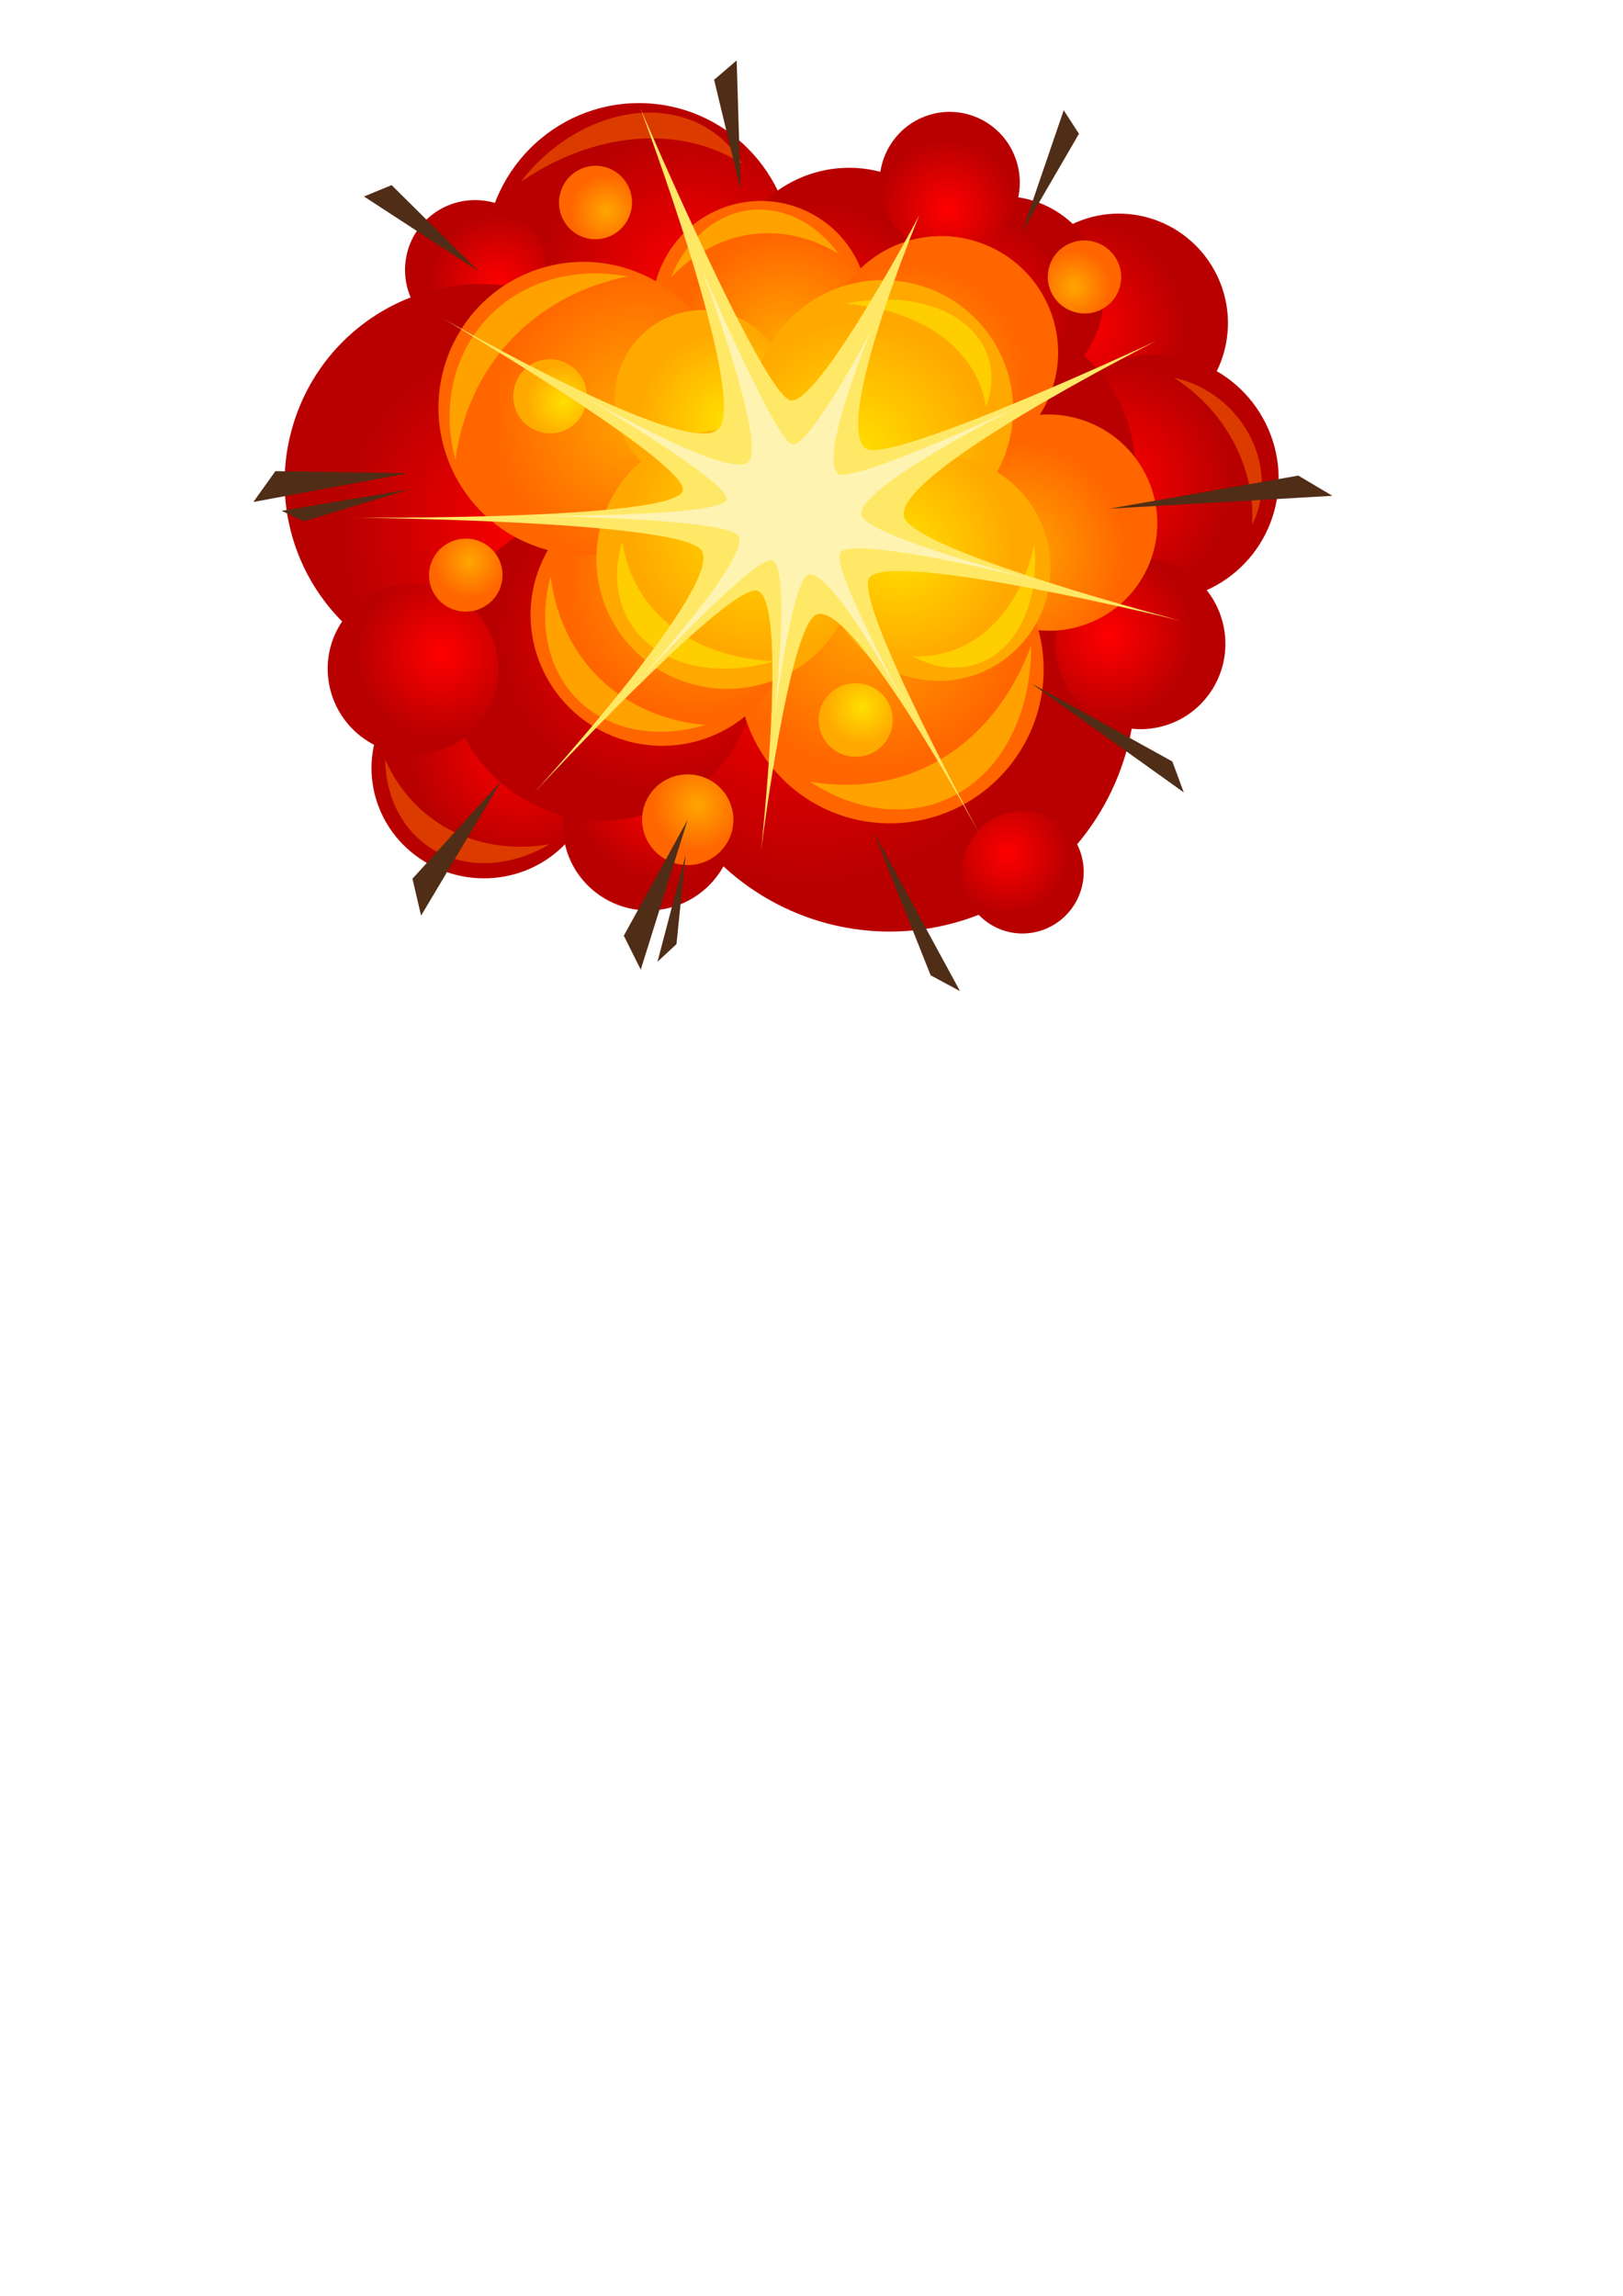 <?xml version="1.0" encoding="UTF-8" standalone="no"?>
<!-- Created with Inkscape (http://www.inkscape.org/) -->

<svg
   xmlns:dc="http://purl.org/dc/elements/1.1/"
   xmlns:cc="http://creativecommons.org/ns#"
   xmlns:rdf="http://www.w3.org/1999/02/22-rdf-syntax-ns#"
   xmlns:svg="http://www.w3.org/2000/svg"
   xmlns="http://www.w3.org/2000/svg"
   xmlns:xlink="http://www.w3.org/1999/xlink"
   xmlns:sodipodi="http://sodipodi.sourceforge.net/DTD/sodipodi-0.dtd"
   xmlns:inkscape="http://www.inkscape.org/namespaces/inkscape"
   width="210mm"
   height="297mm"
   viewBox="0 0 744.094 1052.362"
   id="svg2"
   version="1.1"
   inkscape:version="0.91 r13725"
   sodipodi:docname="explosion.svg"
   inkscape:export-filename="C:\Users\ershi\Desktop\path4246.png"
   inkscape:export-xdpi="93.153381"
   inkscape:export-ydpi="93.153381">
  <defs
     id="defs4">
    <linearGradient
       id="linearGradient4854"
       inkscape:collect="always">
      <stop
         id="stop4856"
         offset="0"
         style="stop-color:#ffa600;stop-opacity:1" />
      <stop
         id="stop4858"
         offset="1"
         style="stop-color:#ff6600;stop-opacity:1" />
    </linearGradient>
    <linearGradient
       id="linearGradient4848"
       inkscape:collect="always">
      <stop
         id="stop4850"
         offset="0"
         style="stop-color:#ffdf00;stop-opacity:1" />
      <stop
         id="stop4852"
         offset="1"
         style="stop-color:#ffa900;stop-opacity:1" />
    </linearGradient>
    <linearGradient
       inkscape:collect="always"
       id="linearGradient4144">
      <stop
         style="stop-color:#ff0000;stop-opacity:1"
         offset="0"
         id="stop4146" />
      <stop
         style="stop-color:#b80000;stop-opacity:1"
         offset="1"
         id="stop4148" />
    </linearGradient>
    <radialGradient
       inkscape:collect="always"
       xlink:href="#linearGradient4854"
       id="radialGradient4838"
       cx="622.254"
       cy="303.248"
       fx="622.254"
       fy="303.248"
       r="70.711"
       gradientTransform="matrix(0.943,0,0,0.95,-369.155,-14.504)"
       gradientUnits="userSpaceOnUse" />
    <radialGradient
       inkscape:collect="always"
       xlink:href="#linearGradient4144"
       id="radialGradient4842"
       gradientUnits="userSpaceOnUse"
       gradientTransform="matrix(1,0,0,1.007,-305.066,-174.816)"
       cx="622.254"
       cy="303.248"
       fx="622.254"
       fy="303.248"
       r="70.711" />
    <radialGradient
       inkscape:collect="always"
       xlink:href="#linearGradient4848"
       id="radialGradient4846"
       gradientUnits="userSpaceOnUse"
       gradientTransform="matrix(0.567,0,0,0.571,19.655,-76.09)"
       cx="622.254"
       cy="303.248"
       fx="622.254"
       fy="303.248"
       r="70.711" />
    <radialGradient
       inkscape:collect="always"
       xlink:href="#linearGradient4144"
       id="radialGradient4862"
       gradientUnits="userSpaceOnUse"
       gradientTransform="matrix(1.27,0,0,1.279,-485.285,-223.726)"
       cx="622.254"
       cy="303.248"
       fx="622.254"
       fy="303.248"
       r="70.711" />
    <radialGradient
       inkscape:collect="always"
       xlink:href="#linearGradient4144"
       id="radialGradient4866"
       gradientUnits="userSpaceOnUse"
       gradientTransform="matrix(1,0,0,1.007,-694.024,106.799)"
       cx="622.254"
       cy="303.248"
       fx="622.254"
       fy="303.248"
       r="70.711" />
    <radialGradient
       inkscape:collect="always"
       xlink:href="#linearGradient4144"
       id="radialGradient4870"
       gradientUnits="userSpaceOnUse"
       gradientTransform="matrix(0.551,0,0,0.555,-475.649,168.021)"
       cx="622.254"
       cy="303.248"
       fx="622.254"
       fy="303.248"
       r="70.711" />
    <radialGradient
       inkscape:collect="always"
       xlink:href="#linearGradient4144"
       id="radialGradient4874"
       gradientUnits="userSpaceOnUse"
       gradientTransform="matrix(0.712,0,0,0.722,-594.742,173.174)"
       cx="622.254"
       cy="303.248"
       fx="622.254"
       fy="303.248"
       r="70.711" />
    <radialGradient
       inkscape:collect="always"
       xlink:href="#linearGradient4144"
       id="radialGradient4878"
       gradientUnits="userSpaceOnUse"
       gradientTransform="matrix(0.998,0,0,1.006,-549.439,-789.05)"
       cx="622.254"
       cy="303.248"
       fx="622.254"
       fy="303.248"
       r="70.711" />
    <radialGradient
       inkscape:collect="always"
       xlink:href="#linearGradient4144"
       id="radialGradient4882"
       gradientUnits="userSpaceOnUse"
       gradientTransform="matrix(1.594,0,0,1.606,-1367.995,-771.907)"
       cx="622.254"
       cy="303.248"
       fx="622.254"
       fy="303.248"
       r="70.711" />
    <radialGradient
       inkscape:collect="always"
       xlink:href="#linearGradient4144"
       id="radialGradient4886"
       gradientUnits="userSpaceOnUse"
       gradientTransform="matrix(0.998,0,0,1.006,-220.426,-421.478)"
       cx="622.254"
       cy="303.248"
       fx="622.254"
       fy="303.248"
       r="70.711" />
    <radialGradient
       inkscape:collect="always"
       xlink:href="#linearGradient4144"
       id="radialGradient4890"
       gradientUnits="userSpaceOnUse"
       gradientTransform="matrix(0.794,0,0,0.8,-485.302,-644.479)"
       cx="622.254"
       cy="303.248"
       fx="622.254"
       fy="303.248"
       r="70.711" />
    <radialGradient
       inkscape:collect="always"
       xlink:href="#linearGradient4144"
       id="radialGradient4894"
       gradientUnits="userSpaceOnUse"
       gradientTransform="matrix(0.551,0,0,0.555,-772.827,-566.014)"
       cx="622.254"
       cy="303.248"
       fx="622.254"
       fy="303.248"
       r="70.711" />
    <radialGradient
       inkscape:collect="always"
       xlink:href="#linearGradient4144"
       id="radialGradient4898"
       gradientUnits="userSpaceOnUse"
       gradientTransform="matrix(0.458,0,0,0.455,-38.142,-509.46)"
       cx="622.254"
       cy="303.248"
       fx="622.254"
       fy="303.248"
       r="70.711" />
    <radialGradient
       inkscape:collect="always"
       xlink:href="#linearGradient4144"
       id="radialGradient4902"
       gradientUnits="userSpaceOnUse"
       gradientTransform="matrix(0.794,0,0,0.8,-808.333,-699.53)"
       cx="622.254"
       cy="303.248"
       fx="622.254"
       fy="303.248"
       r="70.711" />
    <radialGradient
       inkscape:collect="always"
       xlink:href="#linearGradient4144"
       id="radialGradient4906"
       gradientUnits="userSpaceOnUse"
       gradientTransform="matrix(0.642,0,0,0.647,-529.888,-645.862)"
       cx="622.254"
       cy="303.248"
       fx="622.254"
       fy="303.248"
       r="70.711" />
    <radialGradient
       inkscape:collect="always"
       xlink:href="#linearGradient4144"
       id="radialGradient4910"
       gradientUnits="userSpaceOnUse"
       gradientTransform="matrix(0.458,0,0,0.455,-45.501,-29.932)"
       cx="622.254"
       cy="303.248"
       fx="622.254"
       fy="303.248"
       r="70.711" />
    <radialGradient
       inkscape:collect="always"
       xlink:href="#linearGradient4854"
       id="radialGradient4914"
       gradientUnits="userSpaceOnUse"
       gradientTransform="matrix(0.844,0,0,0.85,-652.002,139.479)"
       cx="622.254"
       cy="303.248"
       fx="622.254"
       fy="303.248"
       r="70.711" />
    <radialGradient
       inkscape:collect="always"
       xlink:href="#linearGradient4854"
       id="radialGradient4918"
       gradientUnits="userSpaceOnUse"
       gradientTransform="matrix(0.987,0,0,0.994,-1098.014,-234.377)"
       cx="622.254"
       cy="303.248"
       fx="622.254"
       fy="303.248"
       r="70.711" />
    <radialGradient
       inkscape:collect="always"
       xlink:href="#linearGradient4854"
       id="radialGradient4922"
       gradientUnits="userSpaceOnUse"
       gradientTransform="matrix(0.701,0,0,0.706,-44.462,-242.251)"
       cx="622.254"
       cy="303.248"
       fx="622.254"
       fy="303.248"
       r="70.711" />
    <radialGradient
       inkscape:collect="always"
       xlink:href="#linearGradient4854"
       id="radialGradient4926"
       gradientUnits="userSpaceOnUse"
       gradientTransform="matrix(0.75,0,0,0.756,-455.644,-681.052)"
       cx="622.254"
       cy="303.248"
       fx="622.254"
       fy="303.248"
       r="70.711" />
    <radialGradient
       inkscape:collect="always"
       xlink:href="#linearGradient4854"
       id="radialGradient4930"
       gradientUnits="userSpaceOnUse"
       gradientTransform="matrix(0.701,0,0,0.706,-370.861,-740.637)"
       cx="622.254"
       cy="303.248"
       fx="622.254"
       fy="303.248"
       r="70.711" />
    <radialGradient
       inkscape:collect="always"
       xlink:href="#linearGradient4854"
       id="radialGradient4934"
       gradientUnits="userSpaceOnUse"
       gradientTransform="matrix(0.237,0,0,0.238,-204.376,-578.911)"
       cx="622.254"
       cy="303.248"
       fx="622.254"
       fy="303.248"
       r="70.711" />
    <radialGradient
       inkscape:collect="always"
       xlink:href="#linearGradient4144"
       id="radialGradient4938"
       gradientUnits="userSpaceOnUse"
       gradientTransform="matrix(0.702,0,0,0.707,-776.514,-603.144)"
       cx="622.254"
       cy="303.248"
       fx="622.254"
       fy="303.248"
       r="70.711" />
    <radialGradient
       inkscape:collect="always"
       xlink:href="#linearGradient4854"
       id="radialGradient4942"
       gradientUnits="userSpaceOnUse"
       gradientTransform="matrix(0.237,0,0,0.238,-434.123,102.127)"
       cx="622.254"
       cy="303.248"
       fx="622.254"
       fy="303.248"
       r="70.711" />
    <radialGradient
       inkscape:collect="always"
       xlink:href="#linearGradient4854"
       id="radialGradient4946"
       gradientUnits="userSpaceOnUse"
       gradientTransform="matrix(0.294,0,0,0.296,-506.725,276.023)"
       cx="622.254"
       cy="303.248"
       fx="622.254"
       fy="303.248"
       r="70.711" />
    <radialGradient
       inkscape:collect="always"
       xlink:href="#linearGradient4854"
       id="radialGradient4950"
       gradientUnits="userSpaceOnUse"
       gradientTransform="matrix(0.237,0,0,0.238,145.686,-43.059)"
       cx="622.254"
       cy="303.248"
       fx="622.254"
       fy="303.248"
       r="70.711" />
    <radialGradient
       inkscape:collect="always"
       xlink:href="#linearGradient4144"
       id="radialGradient4954"
       gradientUnits="userSpaceOnUse"
       gradientTransform="matrix(0.551,0,0,0.555,-728.261,108.18)"
       cx="622.254"
       cy="303.248"
       fx="622.254"
       fy="303.248"
       r="70.711" />
    <radialGradient
       inkscape:collect="always"
       xlink:href="#linearGradient4848"
       id="radialGradient4958"
       gradientUnits="userSpaceOnUse"
       gradientTransform="matrix(0.839,0,0,0.845,-349.372,-665.541)"
       cx="622.254"
       cy="303.248"
       fx="622.254"
       fy="303.248"
       r="70.711" />
    <radialGradient
       inkscape:collect="always"
       xlink:href="#linearGradient4848"
       id="radialGradient4962"
       gradientUnits="userSpaceOnUse"
       gradientTransform="matrix(0.725,0,0,0.73,-858.693,-481.668)"
       cx="622.254"
       cy="303.248"
       fx="622.254"
       fy="303.248"
       r="70.711" />
    <radialGradient
       inkscape:collect="always"
       xlink:href="#linearGradient4848"
       id="radialGradient4966"
       gradientUnits="userSpaceOnUse"
       gradientTransform="matrix(0.839,0,0,0.845,-642.528,150.075)"
       cx="622.254"
       cy="303.248"
       fx="622.254"
       fy="303.248"
       r="70.711" />
    <radialGradient
       inkscape:collect="always"
       xlink:href="#linearGradient4848"
       id="radialGradient4970"
       gradientUnits="userSpaceOnUse"
       gradientTransform="matrix(0.239,0,0,0.24,104.151,118.58)"
       cx="622.254"
       cy="303.248"
       fx="622.254"
       fy="303.248"
       r="70.711" />
    <radialGradient
       inkscape:collect="always"
       xlink:href="#linearGradient4848"
       id="radialGradient4974"
       gradientUnits="userSpaceOnUse"
       gradientTransform="matrix(0.239,0,0,0.24,-458.541,334.073)"
       cx="622.254"
       cy="303.248"
       fx="622.254"
       fy="303.248"
       r="70.711" />
    <radialGradient
       inkscape:collect="always"
       xlink:href="#linearGradient4144"
       id="radialGradient4224"
       gradientUnits="userSpaceOnUse"
       gradientTransform="matrix(0.395,0,0,0.398,-831.747,-274.439)"
       cx="622.254"
       cy="303.248"
       fx="622.254"
       fy="303.248"
       r="70.711" />
  </defs>
  <sodipodi:namedview
     id="base"
     pagecolor="#ffffff"
     bordercolor="#666666"
     borderopacity="1.0"
     inkscape:pageopacity="0.0"
     inkscape:pageshadow="2"
     inkscape:zoom="0.98994949"
     inkscape:cx="294.35359"
     inkscape:cy="852.02799"
     inkscape:document-units="px"
     inkscape:current-layer="layer1"
     showgrid="false"
     showguides="false"
     inkscape:window-width="1366"
     inkscape:window-height="715"
     inkscape:window-x="-8"
     inkscape:window-y="-8"
     inkscape:window-maximized="1" />
  <g
     inkscape:label="Layer 1"
     inkscape:groupmode="layer"
     id="layer1"
     sodipodi:insensitive="true">
    <ellipse
       style="opacity:1;fill:url(#radialGradient4874);fill-opacity:1;fill-rule:evenodd;stroke:none;stroke-width:1px;stroke-linecap:butt;stroke-linejoin:miter;stroke-opacity:1"
       id="ellipse4872"
       cx="-168.807"
       cy="383.535"
       rx="50.364"
       ry="51.079"
       transform="matrix(0.573,-0.82,0.83,0.558,0,0)" />
    <ellipse
       ry="71.216"
       rx="70.711"
       cy="118.476"
       cx="292.944"
       id="ellipse4840"
       style="opacity:1;fill:url(#radialGradient4842);fill-opacity:1;fill-rule:evenodd;stroke:none;stroke-width:1px;stroke-linecap:butt;stroke-linejoin:miter;stroke-opacity:1" />
    <ellipse
       style="opacity:1;fill:url(#radialGradient4910);fill-opacity:1;fill-rule:evenodd;stroke:none;stroke-width:1px;stroke-linecap:butt;stroke-linejoin:miter;stroke-opacity:1"
       id="ellipse4908"
       cx="228.315"
       cy="102.645"
       rx="32.377"
       ry="32.192"
       transform="matrix(0.995,0.095,-0.089,0.996,0,0)" />
    <ellipse
       style="opacity:1;fill:url(#radialGradient4862);fill-opacity:1;fill-rule:evenodd;stroke:none;stroke-width:1px;stroke-linecap:butt;stroke-linejoin:miter;stroke-opacity:1"
       id="ellipse4860"
       cx="273.983"
       cy="148.655"
       rx="89.778"
       ry="90.42"
       transform="matrix(0.959,0.285,-0.285,0.959,0,0)" />
    <ellipse
       style="opacity:1;fill:url(#radialGradient4938);fill-opacity:1;fill-rule:evenodd;stroke:none;stroke-width:1px;stroke-linecap:butt;stroke-linejoin:miter;stroke-opacity:1"
       id="ellipse4936"
       cx="-356.917"
       cy="-397.353"
       rx="49.615"
       ry="49.969"
       transform="matrix(-0.848,0.53,-0.53,-0.848,0,0)" />
    <ellipse
       transform="matrix(-0.848,0.53,-0.53,-0.848,0,0)"
       ry="56.569"
       rx="56.167"
       cy="-466.561"
       cx="-333.318"
       id="ellipse4900"
       style="opacity:1;fill:url(#radialGradient4902);fill-opacity:1;fill-rule:evenodd;stroke:none;stroke-width:1px;stroke-linecap:butt;stroke-linejoin:miter;stroke-opacity:1" />
    <ellipse
       transform="matrix(-0.56,0.828,-0.828,-0.56,0,0)"
       ry="45.741"
       rx="45.416"
       cy="-457.485"
       cx="-145.795"
       id="ellipse4904"
       style="opacity:1;fill:url(#radialGradient4906);fill-opacity:1;fill-rule:evenodd;stroke:none;stroke-width:1px;stroke-linecap:butt;stroke-linejoin:miter;stroke-opacity:1" />
    <ellipse
       style="opacity:1;fill:url(#radialGradient4890);fill-opacity:1;fill-rule:evenodd;stroke:none;stroke-width:1px;stroke-linecap:butt;stroke-linejoin:miter;stroke-opacity:1"
       id="ellipse4888"
       cx="-10.287"
       cy="-411.509"
       rx="56.167"
       ry="56.569"
       transform="matrix(-0.347,0.938,-0.938,-0.347,0,0)" />
    <ellipse
       transform="matrix(-0.344,0.939,-0.939,-0.344,0,0)"
       ry="71.106"
       rx="70.602"
       cy="-496.209"
       cx="47.651"
       id="ellipse4876"
       style="opacity:1;fill:url(#radialGradient4878);fill-opacity:1;fill-rule:evenodd;stroke:none;stroke-width:1px;stroke-linecap:butt;stroke-linejoin:miter;stroke-opacity:1" />
    <ellipse
       style="opacity:1;fill:url(#radialGradient4886);fill-opacity:1;fill-rule:evenodd;stroke:none;stroke-width:1px;stroke-linecap:butt;stroke-linejoin:miter;stroke-opacity:1"
       id="ellipse4884"
       cx="376.663"
       cy="-128.638"
       rx="70.602"
       ry="71.106"
       transform="matrix(0.616,0.788,-0.788,0.616,0,0)" />
    <ellipse
       transform="matrix(-0.071,-0.997,0.997,-0.071,0,0)"
       ry="39.242"
       rx="38.964"
       cy="269.792"
       cx="-398.741"
       id="ellipse4952"
       style="opacity:1;fill:url(#radialGradient4954);fill-opacity:1;fill-rule:evenodd;stroke:none;stroke-width:1px;stroke-linecap:butt;stroke-linejoin:miter;stroke-opacity:1" />
    <ellipse
       style="opacity:1;fill:url(#radialGradient4882);fill-opacity:1;fill-rule:evenodd;stroke:none;stroke-width:1px;stroke-linecap:butt;stroke-linejoin:miter;stroke-opacity:1"
       id="ellipse4880"
       cx="-414.644"
       cy="-304.339"
       rx="112.727"
       ry="113.533"
       transform="matrix(-1,-0.022,0.022,-1,0,0)" />
    <ellipse
       transform="matrix(-0.902,-0.431,0.431,-0.902,0,0)"
       ry="28.116"
       rx="27.916"
       cy="-158.65"
       cx="-595.656"
       id="ellipse4222"
       style="opacity:1;fill:url(#radialGradient4224);fill-opacity:1;fill-rule:evenodd;stroke:none;stroke-width:1px;stroke-linecap:butt;stroke-linejoin:miter;stroke-opacity:1" />
    <ellipse
       style="opacity:1;fill:url(#radialGradient4866);fill-opacity:1;fill-rule:evenodd;stroke:none;stroke-width:1px;stroke-linecap:butt;stroke-linejoin:miter;stroke-opacity:1"
       id="ellipse4864"
       cx="-96.013"
       cy="400.091"
       rx="70.711"
       ry="71.216"
       transform="matrix(0.565,-0.825,0.825,0.565,0,0)" />
    <ellipse
       transform="matrix(0.565,-0.825,0.825,0.565,0,0)"
       ry="39.242"
       rx="38.964"
       cy="329.633"
       cx="-146.129"
       id="ellipse4868"
       style="opacity:1;fill:url(#radialGradient4870);fill-opacity:1;fill-rule:evenodd;stroke:none;stroke-width:1px;stroke-linecap:butt;stroke-linejoin:miter;stroke-opacity:1" />
    <ellipse
       style="opacity:1;fill:url(#radialGradient4894);fill-opacity:1;fill-rule:evenodd;stroke:none;stroke-width:1px;stroke-linecap:butt;stroke-linejoin:miter;stroke-opacity:1"
       id="ellipse4892"
       cx="-443.307"
       cy="-404.402"
       rx="38.964"
       ry="39.242"
       transform="matrix(-0.975,0.224,-0.224,-0.975,0,0)" />
    <ellipse
       transform="matrix(0.357,0.934,-0.932,0.362,0,0)"
       ry="32.192"
       rx="32.377"
       cy="-376.883"
       cx="235.674"
       id="ellipse4896"
       style="opacity:1;fill:url(#radialGradient4898);fill-opacity:1;fill-rule:evenodd;stroke:none;stroke-width:1px;stroke-linecap:butt;stroke-linejoin:miter;stroke-opacity:1" />
    <ellipse
       transform="matrix(-0.364,0.931,-0.931,-0.364,0,0)"
       ry="49.889"
       rx="49.536"
       cy="-535.175"
       cx="48.068"
       id="ellipse4928"
       style="opacity:1;fill:url(#radialGradient4930);fill-opacity:1;fill-rule:evenodd;stroke:none;stroke-width:1px;stroke-linecap:butt;stroke-linejoin:miter;stroke-opacity:1" />
    <ellipse
       style="opacity:1;fill:url(#radialGradient4918);fill-opacity:1;fill-rule:evenodd;stroke:none;stroke-width:1px;stroke-linecap:butt;stroke-linejoin:miter;stroke-opacity:1"
       id="ellipse4916"
       cx="-508.033"
       cy="54.978"
       rx="69.761"
       ry="70.26"
       transform="matrix(-0.73,-0.684,0.684,-0.73,0,0)" />
    <ellipse
       transform="matrix(0.376,-0.927,0.927,0.376,0,0)"
       ry="60.096"
       rx="59.67"
       cy="386.977"
       cx="-147.364"
       id="ellipse4912"
       style="opacity:1;fill:url(#radialGradient4914);fill-opacity:1;fill-rule:evenodd;stroke:none;stroke-width:1px;stroke-linecap:butt;stroke-linejoin:miter;stroke-opacity:1" />
    <ellipse
       transform="matrix(0.885,0.466,-0.466,0.885,0,0)"
       ry="49.889"
       rx="49.536"
       cy="-36.788"
       cx="374.468"
       id="ellipse4920"
       style="opacity:1;fill:url(#radialGradient4922);fill-opacity:1;fill-rule:evenodd;stroke:none;stroke-width:1px;stroke-linecap:butt;stroke-linejoin:miter;stroke-opacity:1" />
    <ellipse
       style="opacity:1;fill:url(#radialGradient4926);fill-opacity:1;fill-rule:evenodd;stroke:none;stroke-width:1px;stroke-linecap:butt;stroke-linejoin:miter;stroke-opacity:1"
       id="ellipse4924"
       cx="-6.999"
       cy="-461.015"
       rx="53.049"
       ry="53.428"
       transform="matrix(-0.364,0.931,-0.931,-0.364,0,0)" />
    <ellipse
       style="opacity:1;fill:url(#radialGradient4838);fill-opacity:1;fill-rule:evenodd;stroke:none;stroke-width:1px;stroke-linecap:butt;stroke-linejoin:miter;stroke-opacity:1"
       id="path4142"
       cx="194.902"
       cy="262.136"
       rx="66.696"
       ry="67.172"
       transform="matrix(0.949,-0.316,0.316,0.949,0,0)" />
    <ellipse
       style="opacity:1;fill:url(#radialGradient4934);fill-opacity:1;fill-rule:evenodd;stroke:none;stroke-width:1px;stroke-linecap:butt;stroke-linejoin:miter;stroke-opacity:1"
       id="ellipse4932"
       cx="-62.83"
       cy="-509.49"
       rx="16.737"
       ry="16.856"
       transform="matrix(-0.364,0.931,-0.931,-0.364,0,0)" />
    <ellipse
       transform="matrix(-0.15,-0.989,0.989,-0.15,0,0)"
       ry="16.856"
       rx="16.737"
       cy="171.548"
       cx="-292.577"
       id="ellipse4940"
       style="opacity:1;fill:url(#radialGradient4942);fill-opacity:1;fill-rule:evenodd;stroke:none;stroke-width:1px;stroke-linecap:butt;stroke-linejoin:miter;stroke-opacity:1" />
    <ellipse
       style="opacity:1;fill:url(#radialGradient4946);fill-opacity:1;fill-rule:evenodd;stroke:none;stroke-width:1px;stroke-linecap:butt;stroke-linejoin:miter;stroke-opacity:1"
       id="ellipse4944"
       cx="-330.901"
       cy="362.255"
       rx="20.79"
       ry="20.938"
       transform="matrix(0.132,-0.991,0.991,0.132,0,0)" />
    <ellipse
       transform="matrix(0.972,0.234,-0.234,0.972,0,0)"
       ry="16.856"
       rx="16.737"
       cy="26.362"
       cx="287.231"
       id="ellipse4948"
       style="opacity:1;fill:url(#radialGradient4950);fill-opacity:1;fill-rule:evenodd;stroke:none;stroke-width:1px;stroke-linecap:butt;stroke-linejoin:miter;stroke-opacity:1" />
    <ellipse
       ry="40.406"
       rx="40.12"
       cy="90.317"
       cx="358.952"
       id="ellipse4844"
       style="opacity:1;fill:url(#radialGradient4846);fill-opacity:1;fill-rule:evenodd;stroke:none;stroke-width:1px;stroke-linecap:butt;stroke-linejoin:miter;stroke-opacity:1"
       transform="matrix(0.964,0.266,-0.266,0.964,0,0)" />
    <ellipse
       transform="matrix(-0.086,0.996,-0.996,-0.086,0,0)"
       style="opacity:1;fill:url(#radialGradient4958);fill-opacity:1;fill-rule:evenodd;stroke:none;stroke-width:1px;stroke-linecap:butt;stroke-linejoin:miter;stroke-opacity:1"
       id="ellipse4956"
       cx="152.233"
       cy="-419.53"
       rx="59.311"
       ry="59.735" />
    <ellipse
       ry="51.654"
       rx="51.287"
       cy="-268.939"
       cx="-424.947"
       id="ellipse4960"
       style="opacity:1;fill:url(#radialGradient4962);fill-opacity:1;fill-rule:evenodd;stroke:none;stroke-width:1px;stroke-linecap:butt;stroke-linejoin:miter;stroke-opacity:1"
       transform="matrix(-1,0.02,-0.02,-1,0,0)" />
    <ellipse
       ry="59.735"
       rx="59.311"
       cy="396.085"
       cx="-140.923"
       id="ellipse4964"
       style="opacity:1;fill:url(#radialGradient4966);fill-opacity:1;fill-rule:evenodd;stroke:none;stroke-width:1px;stroke-linecap:butt;stroke-linejoin:miter;stroke-opacity:1"
       transform="matrix(0.309,-0.951,0.951,0.309,0,0)" />
    <ellipse
       transform="matrix(1,-0.028,0.028,1,0,0)"
       style="opacity:1;fill:url(#radialGradient4970);fill-opacity:1;fill-rule:evenodd;stroke:none;stroke-width:1px;stroke-linecap:butt;stroke-linejoin:miter;stroke-opacity:1"
       id="ellipse4968"
       cx="246.894"
       cy="188.587"
       rx="16.878"
       ry="16.999" />
    <ellipse
       ry="16.999"
       rx="16.878"
       cy="404.081"
       cx="-315.798"
       id="ellipse4972"
       style="opacity:1;fill:url(#radialGradient4974);fill-opacity:1;fill-rule:evenodd;stroke:none;stroke-width:1px;stroke-linecap:butt;stroke-linejoin:miter;stroke-opacity:1"
       transform="matrix(0.036,-0.999,0.999,0.036,0,0)" />
  </g>
  <g
     inkscape:groupmode="layer"
     id="layer2"
     inkscape:label="Layer 2"
     sodipodi:insensitive="true">
    <path
       style="opacity:1;fill:#ffdc00;fill-opacity:0.503;fill-rule:evenodd;stroke:none"
       d="m 222.836,146.483 a 79.957,70.67 40.598 0 0 -13.987,64.331 121.208,107.163 40.594 0 1 24.521,-54.04 121.208,107.163 40.594 0 1 54.439,-30.027 79.957,70.67 40.598 0 0 -64.972,19.736 z"
       id="path4979"
       inkscape:connector-curvature="0" />
    <path
       inkscape:connector-curvature="0"
       id="path4987"
       d="m 342.442,96.506 a 60.228,47.501 85.053 0 0 -34.788,30.614 91.3,72.029 85.057 0 1 35.817,-19.563 91.3,72.029 85.057 0 1 40.976,8.796 A 60.228,47.501 85.053 0 0 342.442,96.506 Z"
       style="opacity:1;fill:#ffdc00;fill-opacity:0.503;fill-rule:evenodd;stroke:none" />
    <path
       style="opacity:1;fill:#ffdc00;fill-opacity:0.503;fill-rule:evenodd;stroke:none"
       d="m 441.459,362.372 a 95.603,72.548 67.983 0 0 31.284,-66.485 144.927,110.009 67.992 0 1 -39.021,50.693 144.927,110.009 67.992 0 1 -62.402,11.689 95.603,72.548 67.983 0 0 70.139,4.103 z"
       id="path4989"
       inkscape:connector-curvature="0" />
    <path
       inkscape:connector-curvature="0"
       id="path4991"
       d="m 265.945,321.785 a 60.276,76.042 45.09 0 0 57.416,10.543 91.402,115.272 45.092 0 1 -47.362,-20.304 91.402,115.272 45.092 0 1 -23.539,-47.865 60.276,76.042 45.09 0 0 13.485,57.626 z"
       style="opacity:1;fill:#ffdc00;fill-opacity:0.503;fill-rule:evenodd;stroke:none" />
    <path
       inkscape:connector-curvature="0"
       id="path4993"
       d="m 298.78,296.317 a 52.788,71.684 58.924 0 0 56.301,6.743 80.044,108.669 58.939 0 1 -46.497,-15.342 80.044,108.669 58.939 0 1 -23.289,-39.449 52.788,71.684 58.924 0 0 13.486,48.048 z"
       style="opacity:1;fill:#fff300;fill-opacity:0.503;fill-rule:evenodd;stroke:none" />
    <path
       style="opacity:1;fill:#fff300;fill-opacity:0.503;fill-rule:evenodd;stroke:none"
       d="m 460.025,296.988 a 62.379,44.274 72.183 0 0 14.177,-47.314 94.564,67.134 72.199 0 1 -19.724,37.503 94.564,67.134 72.199 0 1 -35.935,13.672 62.379,44.274 72.183 0 0 41.483,-3.861 z"
       id="path4995"
       inkscape:connector-curvature="0" />
    <path
       inkscape:connector-curvature="0"
       id="path4997"
       d="m 440.351,146.954 a 44.448,65.022 71.304 0 0 -52.581,-7.69 67.395,98.573 71.322 0 1 43.228,14.314 67.395,98.573 71.322 0 1 21.012,33.053 44.448,65.022 71.304 0 0 -11.659,-39.677 z"
       style="opacity:1;fill:#fff300;fill-opacity:0.503;fill-rule:evenodd;stroke:none" />
    <path
       style="opacity:1;fill:#ff7600;fill-opacity:0.503;fill-rule:evenodd;stroke:none"
       d="M 292.213,51.9 A 56.655,70.242 40.459 0 0 238.74,83.379 85.899,106.495 40.5 0 1 290.308,63.842 85.899,106.495 40.5 0 1 340.211,75.057 56.655,70.242 40.459 0 0 292.213,51.9 Z"
       id="path4999"
       inkscape:connector-curvature="0" />
    <path
       inkscape:connector-curvature="0"
       id="path5001"
       d="m 201.533,391.021 a 51.778,63.268 35.528 0 0 50.469,-4.063 78.514,95.909 35.539 0 1 -44.382,-5.864 78.514,95.909 35.539 0 1 -31.008,-32.908 51.778,63.268 35.528 0 0 24.92,42.835 z"
       style="opacity:1;fill:#ff7600;fill-opacity:0.503;fill-rule:evenodd;stroke:none" />
    <path
       inkscape:connector-curvature="0"
       id="path5003"
       d="m 572.549,198.915 a 47.269,42.494 43.957 0 0 -34.273,-25.733 71.675,64.42 44.009 0 1 26.893,28.714 71.675,64.42 44.009 0 1 8.88,38.635 47.269,42.494 43.957 0 0 -1.5,-41.615 z"
       style="opacity:1;fill:#ff7600;fill-opacity:0.503;fill-rule:evenodd;stroke:none" />
  </g>
  <g
     inkscape:groupmode="layer"
     id="layer3"
     inkscape:label="Layer 3"
     sodipodi:insensitive="true">
    <path
       style="fill:#ffe865;fill-opacity:1;fill-rule:evenodd;stroke:none;stroke-width:1px;stroke-linecap:butt;stroke-linejoin:miter;stroke-opacity:1"
       d="M 329.231,196.794 C 343.827,183.177 293.489,49.452 293.489,49.452 c 0,0 56.514,132.157 69.061,134.088 12.905,1.986 58.883,-84.771 58.883,-84.771 0,0 -39.215,94.168 -24.777,106.678 9.861,8.544 133.106,-49.018 133.362,-49.11 0,0 -121.966,61.389 -115.455,80.761 5.326,15.844 127.319,47.572 127.319,47.572 0,0 -136.7,-33.621 -143.497,-19.458 -6.261,13.048 53.095,121.432 53.095,121.432 0,0 -60.452,-112.88 -77.349,-104.863 -12.429,5.897 -25.315,108.84 -25.315,108.84 0,0 13.347,-119.138 -2.295,-119.948 -14.987,-0.776 -101.892,92.965 -101.892,92.965 0,0 88.577,-96.938 76.85,-111.557 -10.912,-13.604 -160.2,-14.784 -160.2,-14.784 0,0 148.67,1.267 151.774,-12.389 2.857,-12.568 -110.438,-79.221 -110.438,-79.221 0,0 111.885,64.85 126.616,51.106 z"
       id="path5006"
       inkscape:connector-curvature="0"
       sodipodi:nodetypes="scscscscscscscscscs" />
    <path
       sodipodi:nodetypes="scscscscscscscscscs"
       inkscape:connector-curvature="0"
       id="path4219"
       d="m 343.042,211.795 c 8.885,-8.289 -21.757,-89.692 -21.757,-89.692 0,0 34.402,80.449 42.04,81.624 7.856,1.209 35.844,-51.603 35.844,-51.603 0,0 -23.872,57.323 -15.083,64.939 6.002,5.201 81.026,-29.839 81.182,-29.895 0,0 -74.245,37.37 -70.281,49.162 3.242,9.645 77.503,28.959 77.503,28.959 0,0 -83.214,-20.466 -87.351,-11.845 -3.812,7.943 32.321,73.92 32.321,73.92 0,0 -36.799,-68.714 -47.085,-63.834 -7.566,3.589 -15.41,66.255 -15.41,66.255 0,0 8.125,-72.524 -1.397,-73.016 -9.123,-0.472 -62.025,56.591 -62.025,56.591 0,0 53.92,-59.01 46.781,-67.909 -6.643,-8.281 -97.519,-9 -97.519,-9 0,0 90.501,0.771 92.39,-7.541 1.739,-7.651 -67.227,-48.224 -67.227,-48.224 0,0 68.108,39.476 77.075,31.11 z"
       style="fill:#fff3b2;fill-opacity:1;fill-rule:evenodd;stroke:none;stroke-width:1px;stroke-linecap:butt;stroke-linejoin:miter;stroke-opacity:1" />
  </g>
  <g
     inkscape:groupmode="layer"
     id="layer4"
     inkscape:label="Layer 4"
     sodipodi:insensitive="true">
    <path
       style="fill:#502d16;fill-opacity:1;fill-rule:evenodd;stroke:none;stroke-width:1px;stroke-linecap:butt;stroke-linejoin:miter;stroke-opacity:1"
       d="m 126.269,215.956 60.609,1.01 -70.711,13.132 z"
       id="path4226"
       inkscape:connector-curvature="0"
       sodipodi:nodetypes="cccc" />
    <path
       sodipodi:nodetypes="cccc"
       inkscape:connector-curvature="0"
       id="path4228"
       d="m 139.272,238.927 48.419,-14.594 -58.579,9.821 z"
       style="fill:#502d16;fill-opacity:1;fill-rule:evenodd;stroke:none;stroke-width:0.661px;stroke-linecap:butt;stroke-linejoin:miter;stroke-opacity:1" />
    <path
       sodipodi:nodetypes="cccc"
       inkscape:connector-curvature="0"
       id="path4230"
       d="m 327.4,36.577 12.163,50.582 -1.823,-59.463 z"
       style="fill:#502d16;fill-opacity:1;fill-rule:evenodd;stroke:none;stroke-width:0.853px;stroke-linecap:butt;stroke-linejoin:miter;stroke-opacity:1" />
    <path
       style="fill:#502d16;fill-opacity:1;fill-rule:evenodd;stroke:none;stroke-width:0.853px;stroke-linecap:butt;stroke-linejoin:miter;stroke-opacity:1"
       d="M 494.673,61.318 468.667,106.098 487.678,50.538 Z"
       id="path4232"
       inkscape:connector-curvature="0"
       sodipodi:nodetypes="cccc" />
    <path
       sodipodi:nodetypes="cccc"
       inkscape:connector-curvature="0"
       id="path4234"
       d="m 595.251,218.007 -86.606,15.16 102.19,-5.9 z"
       style="fill:#502d16;fill-opacity:1;fill-rule:evenodd;stroke:none;stroke-width:0.853px;stroke-linecap:butt;stroke-linejoin:miter;stroke-opacity:1" />
    <path
       style="fill:#502d16;fill-opacity:1;fill-rule:evenodd;stroke:none;stroke-width:0.853px;stroke-linecap:butt;stroke-linejoin:miter;stroke-opacity:1"
       d="m 537.482,349.061 -64.56,-35.737 69.802,49.894 z"
       id="path4236"
       inkscape:connector-curvature="0"
       sodipodi:nodetypes="cccc" />
    <path
       sodipodi:nodetypes="cccc"
       inkscape:connector-curvature="0"
       id="path4238"
       d="m 285.991,428.916 29.251,-53.093 -21.479,68.638 z"
       style="fill:#502d16;fill-opacity:1;fill-rule:evenodd;stroke:none;stroke-width:1px;stroke-linecap:butt;stroke-linejoin:miter;stroke-opacity:1" />
    <path
       style="fill:#502d16;fill-opacity:1;fill-rule:evenodd;stroke:none;stroke-width:1px;stroke-linecap:butt;stroke-linejoin:miter;stroke-opacity:1"
       d="m 310.147,432.772 4.157,-40.847 -12.865,48.923 z"
       id="path4240"
       inkscape:connector-curvature="0"
       sodipodi:nodetypes="cccc" />
    <path
       style="fill:#502d16;fill-opacity:1;fill-rule:evenodd;stroke:none;stroke-width:1px;stroke-linecap:butt;stroke-linejoin:miter;stroke-opacity:1"
       d="m 189.1,402.787 40.772,-44.857 -36.818,61.781 z"
       id="path4242"
       inkscape:connector-curvature="0"
       sodipodi:nodetypes="cccc" />
    <path
       sodipodi:nodetypes="cccc"
       inkscape:connector-curvature="0"
       id="path4244"
       d="m 426.667,447.064 -25.915,-65.236 39.385,72.491 z"
       style="fill:#502d16;fill-opacity:1;fill-rule:evenodd;stroke:none;stroke-width:0.853px;stroke-linecap:butt;stroke-linejoin:miter;stroke-opacity:1" />
    <path
       style="fill:#502d16;fill-opacity:1;fill-rule:evenodd;stroke:none;stroke-width:0.853px;stroke-linecap:butt;stroke-linejoin:miter;stroke-opacity:1"
       d="M 179.532,84.849 219.25,124.191 166.876,90.067 Z"
       id="path4246"
       inkscape:connector-curvature="0"
       sodipodi:nodetypes="cccc" />
  </g>
</svg>
